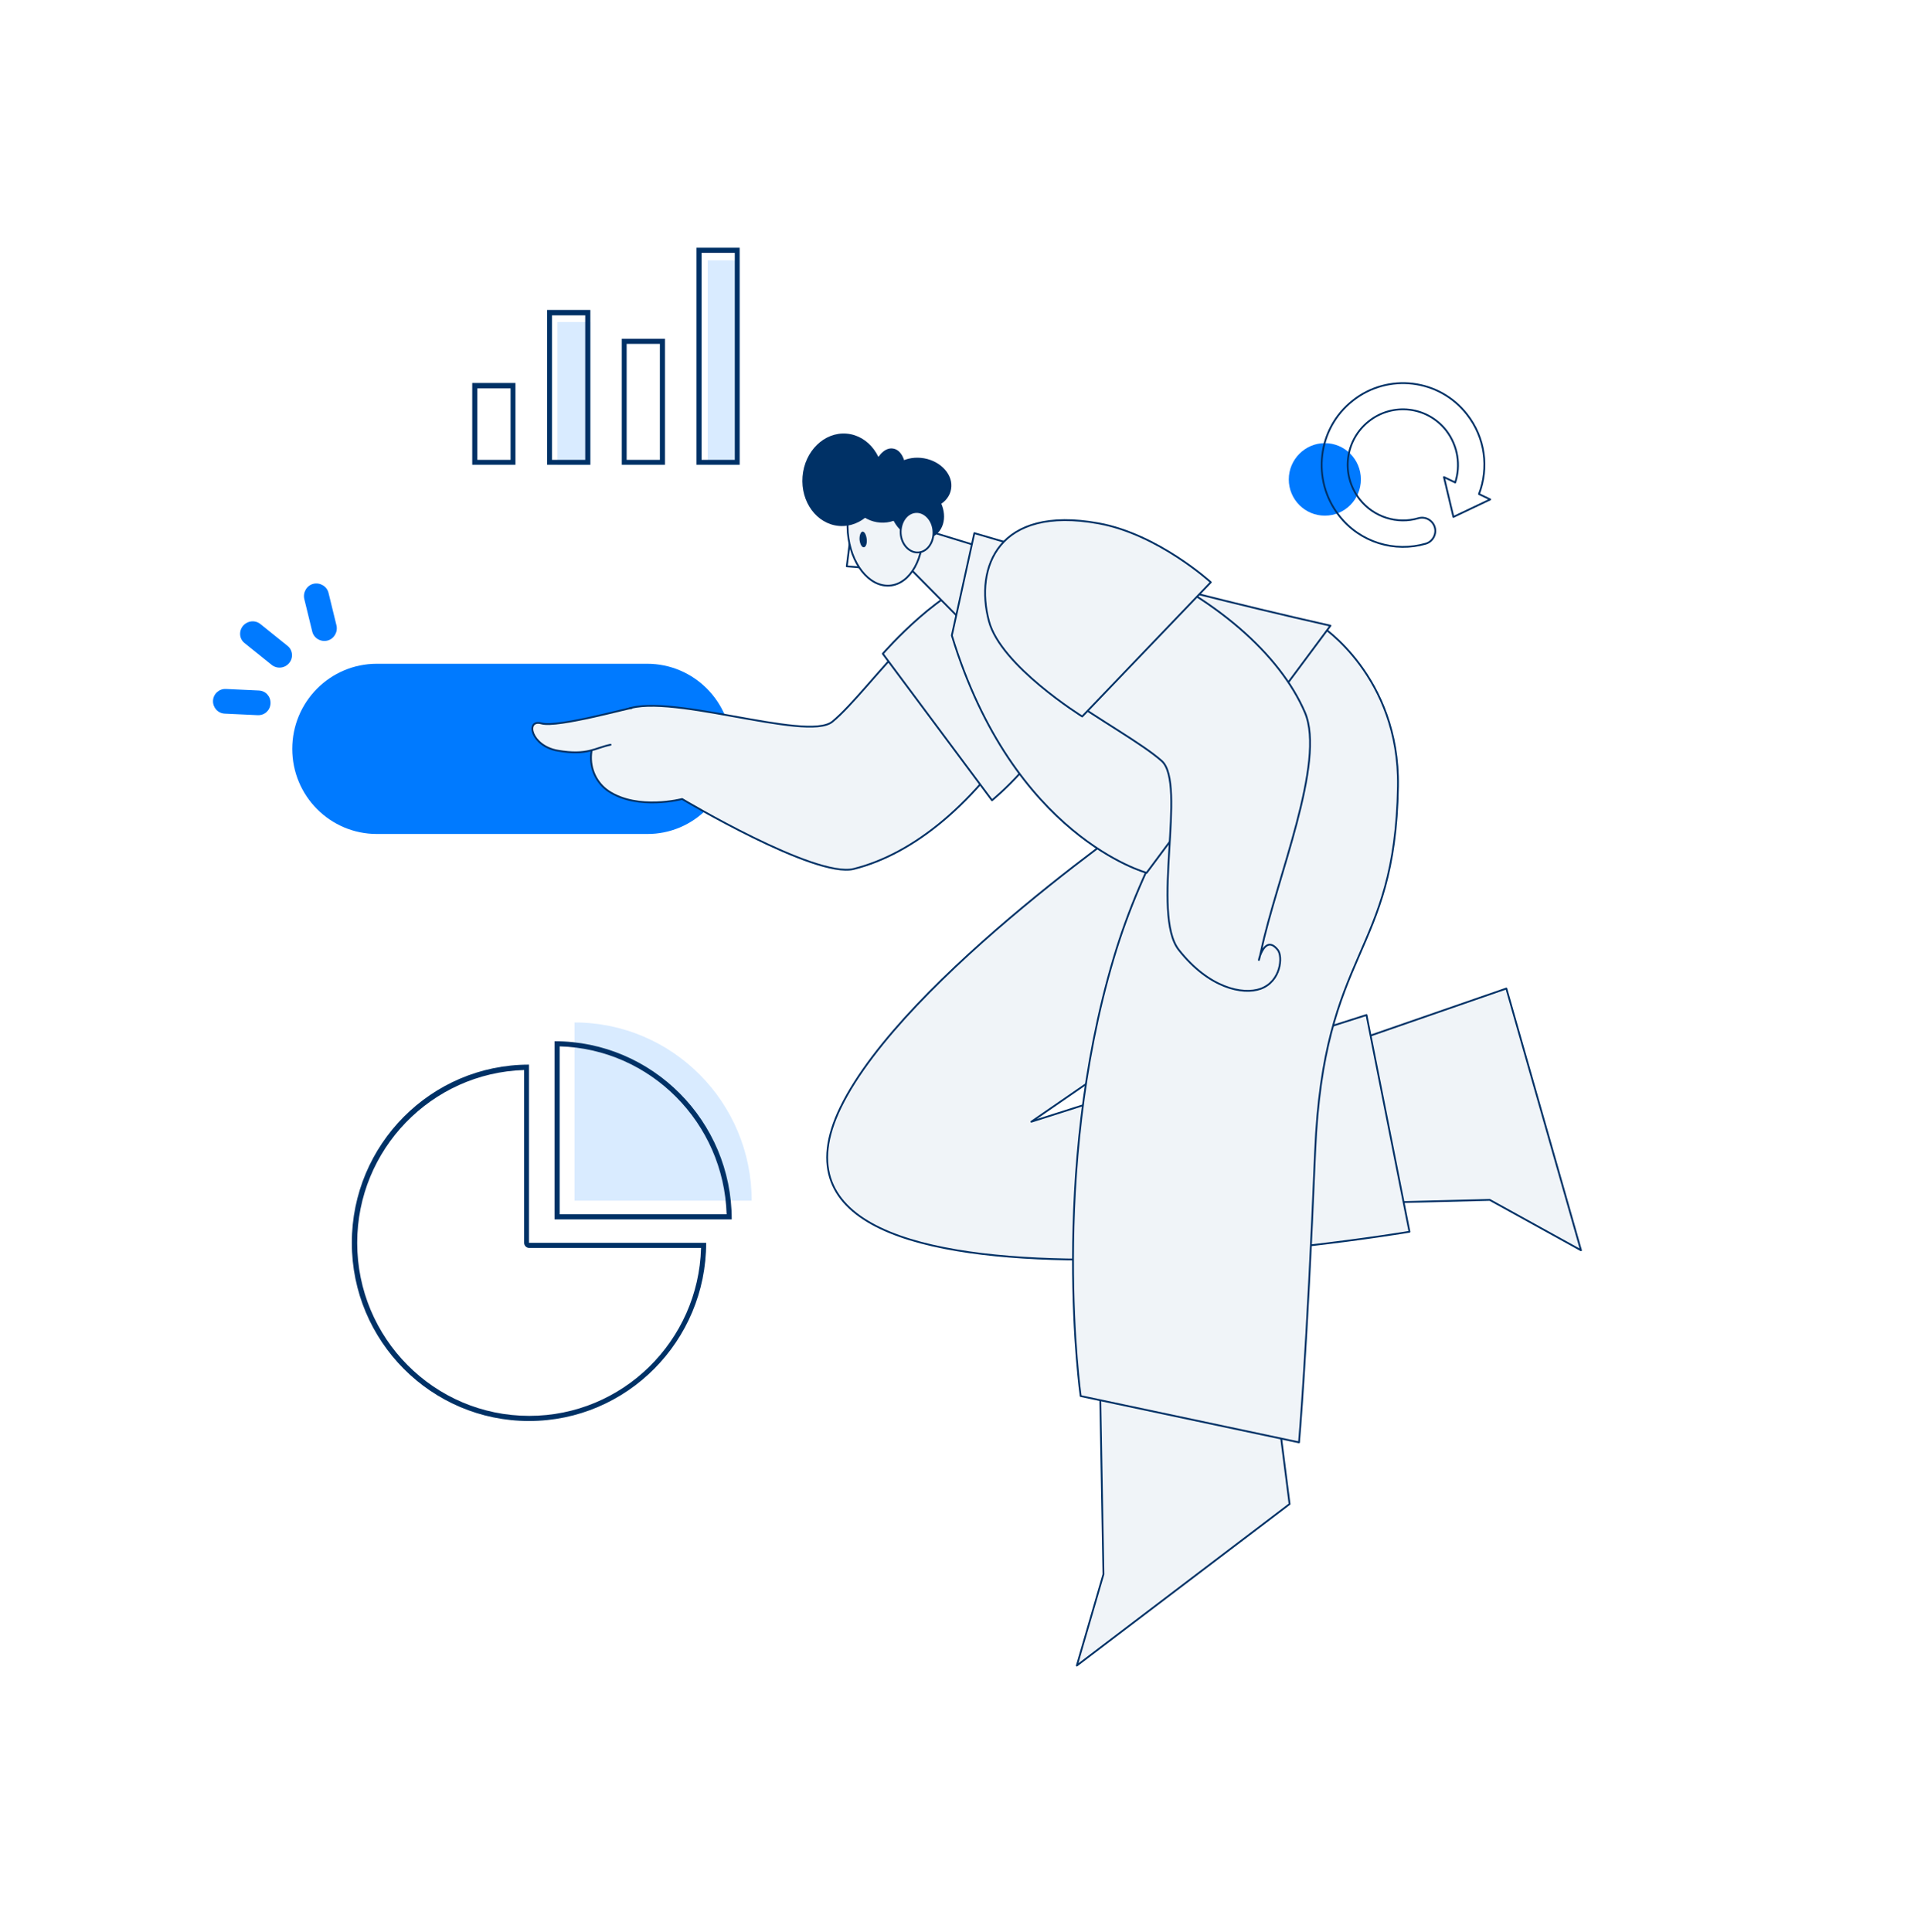<svg width="531" height="534" viewBox="0 0 531 534" fill="none" xmlns="http://www.w3.org/2000/svg">
<path fill-rule="evenodd" clip-rule="evenodd" d="M202.263 206.976C202.263 193.971 191.804 183.453 178.872 183.453H104.178C91.246 183.453 80.787 193.971 80.787 206.976C80.787 219.981 91.246 230.499 104.178 230.499H178.872C191.734 230.57 202.263 219.981 202.263 206.976Z" fill="#007AFF"/>
<path fill-rule="evenodd" clip-rule="evenodd" d="M79.939 183.24C81.14 181.819 80.928 179.616 79.444 178.479L72.024 172.509C70.54 171.301 68.42 171.514 67.148 173.006C65.947 174.499 66.159 176.631 67.643 177.768L75.063 183.737C76.547 184.946 78.737 184.732 79.939 183.24Z" fill="#007AFF"/>
<path fill-rule="evenodd" clip-rule="evenodd" d="M90.467 177.057C92.304 176.631 93.435 174.712 93.011 172.864L90.82 163.91C90.396 162.062 88.488 160.925 86.651 161.351C84.813 161.778 83.683 163.697 84.107 165.544L86.297 174.499C86.721 176.346 88.559 177.483 90.467 177.057Z" fill="#007AFF"/>
<path fill-rule="evenodd" clip-rule="evenodd" d="M58.88 193.687C58.809 195.534 60.222 197.169 62.13 197.24L71.246 197.666C73.154 197.737 74.709 196.316 74.779 194.397C74.85 192.478 73.437 190.915 71.529 190.844L62.413 190.417C60.575 190.346 58.95 191.768 58.88 193.687Z" fill="#007AFF"/>
<path fill-rule="evenodd" clip-rule="evenodd" d="M349.531 361.404L356.457 415.699L297.662 460.329L305.011 435.1L303.457 349.394L349.531 361.404Z" fill="#F0F4F8" stroke="#003166" stroke-width="0.5" stroke-miterlimit="10" stroke-linecap="round" stroke-linejoin="round"/>
<path fill-rule="evenodd" clip-rule="evenodd" d="M369.812 289.342L416.382 273.21L437.016 345.556L411.789 331.627L372.992 332.622L369.812 289.342Z" fill="#F0F4F8" stroke="#003166" stroke-width="0.5" stroke-miterlimit="10" stroke-linecap="round" stroke-linejoin="round"/>
<path fill-rule="evenodd" clip-rule="evenodd" d="M362.887 256.439L285.084 310.023L377.727 280.53L389.599 340.44C389.599 340.44 200.001 372.42 232.366 306.043C249.962 269.942 319.851 222.54 319.851 222.54L362.887 256.439Z" fill="#F0F4F8" stroke="#003166" stroke-width="0.5" stroke-miterlimit="10" stroke-linecap="round" stroke-linejoin="round"/>
<path fill-rule="evenodd" clip-rule="evenodd" d="M271.797 160.072C286.284 156.092 299.075 174.925 284.376 198.59C269.677 222.255 252.435 236.042 235.969 240.164C225.299 242.793 188.552 220.834 188.552 220.834C188.552 220.834 176.397 224.032 168.271 218.702C161.557 214.225 160.709 202.996 172.157 196.529C182.828 190.559 223.037 205.27 230.104 199.443C235.545 194.966 242.824 185.301 251.728 176.204C258.795 168.955 264.519 162.133 271.797 160.072Z" fill="#F0F4F8" stroke="#003166" stroke-width="0.5" stroke-miterlimit="10" stroke-linecap="round" stroke-linejoin="round"/>
<path fill-rule="evenodd" clip-rule="evenodd" d="M273.493 159.717C288.404 158.225 303.951 167.25 294.764 193.545C289.252 209.109 274.2 221.19 274.2 221.19L244.025 180.682C244.025 180.682 261.127 160.996 273.493 159.717Z" fill="#F0F4F8" stroke="#003166" stroke-width="0.5" stroke-miterlimit="10" stroke-linecap="round" stroke-linejoin="round"/>
<path fill-rule="evenodd" clip-rule="evenodd" d="M174.49 195.748C174.843 195.321 154.138 201.22 149.686 199.941C145.163 198.661 146.718 206.194 154.209 207.474C162.406 208.895 164.455 206.692 168.766 205.839" fill="#F0F4F8"/>
<path d="M174.49 195.748C174.843 195.321 154.138 201.22 149.686 199.941C145.163 198.661 146.718 206.194 154.209 207.474C162.406 208.895 164.455 206.692 168.766 205.839" stroke="#003166" stroke-width="0.5" stroke-miterlimit="10" stroke-linecap="round" stroke-linejoin="round"/>
<path fill-rule="evenodd" clip-rule="evenodd" d="M386.42 217.352C385.643 264.54 365.856 261.911 363.524 318.338C361.192 374.765 359.072 398.643 359.072 398.643L298.723 385.851C298.723 385.851 290.031 324.663 307.839 264.824C324.092 210.174 365.079 172.935 365.079 172.935C365.079 172.935 386.915 186.935 386.42 217.352Z" fill="#F0F4F8" stroke="#003166" stroke-width="0.5" stroke-miterlimit="10" stroke-linecap="round" stroke-linejoin="round"/>
<path fill-rule="evenodd" clip-rule="evenodd" d="M257.383 146.996L282.681 154.742L264.591 170.306L251.164 156.732L257.383 146.996Z" fill="#F0F4F8" stroke="#003166" stroke-width="0.5" stroke-miterlimit="10" stroke-linecap="round" stroke-linejoin="round"/>
<path d="M235.052 148.56L234.062 156.519L238.585 156.874L235.052 148.56Z" stroke="#003166" stroke-width="0.5" stroke-miterlimit="10" stroke-linecap="round" stroke-linejoin="round"/>
<path fill-rule="evenodd" clip-rule="evenodd" d="M243.461 130.935C237.737 131.361 233.709 138.681 234.345 147.209C235.052 155.737 240.211 162.275 245.935 161.849C251.659 161.422 255.687 154.103 255.051 145.575C254.344 137.047 249.185 130.508 243.461 130.935Z" fill="#F0F4F8" stroke="#003166" stroke-width="0.5" stroke-miterlimit="10" stroke-linecap="round" stroke-linejoin="round"/>
<path fill-rule="evenodd" clip-rule="evenodd" d="M221.837 131.716C221.271 138.752 225.794 144.864 231.942 145.361C238.09 145.859 243.532 140.529 244.097 133.493C244.662 126.457 240.139 120.346 233.991 119.848C227.843 119.351 222.402 124.681 221.837 131.716Z" fill="#003166"/>
<path fill-rule="evenodd" clip-rule="evenodd" d="M237.595 149.199C237.736 150.407 238.231 151.331 238.796 151.26C239.362 151.189 239.715 150.194 239.574 148.985C239.432 147.777 238.938 146.853 238.372 146.924C237.878 147.067 237.524 148.062 237.595 149.199Z" fill="#003166"/>
<path fill-rule="evenodd" clip-rule="evenodd" d="M255.474 126.671C250.669 125.818 246.217 128.234 245.581 132.072C244.874 135.91 248.196 139.747 253.001 140.6C257.806 141.453 262.258 139.037 262.894 135.199C263.601 131.361 260.209 127.524 255.474 126.671Z" fill="#003166"/>
<path fill-rule="evenodd" clip-rule="evenodd" d="M244.521 126.244C239.433 125.889 235.051 129.727 234.698 134.701C234.345 139.747 238.231 144.082 243.319 144.437C248.407 144.793 252.789 140.955 253.142 135.98C253.495 130.935 249.609 126.529 244.521 126.244Z" fill="#003166"/>
<path fill-rule="evenodd" clip-rule="evenodd" d="M246.852 123.97C244.308 123.544 241.764 126.671 241.057 130.864C240.421 135.057 241.905 138.823 244.449 139.178C246.993 139.605 249.537 136.478 250.244 132.285C250.88 128.092 249.396 124.325 246.852 123.97Z" fill="#003166"/>
<path fill-rule="evenodd" clip-rule="evenodd" d="M248.196 134.772C245.228 137.189 245.228 142.021 248.125 145.646C251.023 149.199 255.757 150.194 258.725 147.778C261.693 145.361 261.693 140.529 258.796 136.904C255.899 133.351 251.164 132.356 248.196 134.772Z" fill="#003166"/>
<path fill-rule="evenodd" clip-rule="evenodd" d="M253.07 141.523C250.597 141.737 248.76 144.366 248.972 147.493C249.184 150.549 251.445 152.894 253.918 152.681C256.392 152.468 258.229 149.838 258.017 146.711C257.805 143.655 255.544 141.31 253.07 141.523Z" fill="#F0F4F8" stroke="#003166" stroke-width="0.5" stroke-miterlimit="10" stroke-linecap="round" stroke-linejoin="round"/>
<path fill-rule="evenodd" clip-rule="evenodd" d="M269.324 147.351C269.324 147.351 314.48 160.925 367.763 172.935L316.953 241.231C316.953 241.231 280.065 231.352 263.105 175.636L269.324 147.351Z" fill="#F0F4F8" stroke="#003166" stroke-width="0.5" stroke-miterlimit="10" stroke-linecap="round" stroke-linejoin="round"/>
<path fill-rule="evenodd" clip-rule="evenodd" d="M274.2 171.869C267.84 157.869 283.882 143.016 309.958 153.96C336.034 164.905 353.842 180.966 360.696 196.885C366.562 210.6 352.782 242.936 348.612 262.763C346.916 270.865 348.612 256.723 353.206 262.55C354.619 264.327 354.124 271.22 348.471 273.281C343.524 275.058 334.126 273.068 325.858 262.55C318.084 252.743 328.119 216.57 321.123 210.316C315.752 205.555 304.092 199.159 293.492 191.626C285.083 185.656 277.38 178.976 274.2 171.869Z" fill="#F0F4F8" stroke="#003166" stroke-width="0.5" stroke-miterlimit="10" stroke-linecap="round" stroke-linejoin="round"/>
<path fill-rule="evenodd" clip-rule="evenodd" d="M273.352 171.656C269.394 156.803 275.896 139.605 303.668 144.651C320.133 147.636 334.69 160.925 334.69 160.925L299.145 198.022C299.145 198.022 276.602 184.022 273.352 171.656Z" fill="#F0F4F8" stroke="#003166" stroke-width="0.5" stroke-miterlimit="10" stroke-linecap="round" stroke-linejoin="round"/>
<path fill-rule="evenodd" clip-rule="evenodd" d="M130.535 105.919V128.447H142.478V105.848H130.535V105.919ZM141.135 127.097H131.948V107.34H141.135V127.097Z" fill="#003166"/>
<path opacity="0.15" d="M163.184 89.005H154.068V128.519H163.184V89.005Z" fill="#007AFF"/>
<path fill-rule="evenodd" clip-rule="evenodd" d="M151.24 85.665V128.447H163.183V85.665H151.24ZM161.77 127.097H152.583V87.158H161.77V127.097Z" fill="#003166"/>
<path fill-rule="evenodd" clip-rule="evenodd" d="M171.875 93.625V128.448H183.818V93.625H171.875ZM182.404 127.097H173.218V95.046H182.404V127.097Z" fill="#003166"/>
<path opacity="0.15" d="M204.452 71.95H195.619V128.447H204.452V71.95Z" fill="#007AFF"/>
<path fill-rule="evenodd" clip-rule="evenodd" d="M192.51 68.467V128.447H204.452V68.467H192.51ZM203.11 127.097H193.923V69.888H203.11V127.097Z" fill="#003166"/>
<path fill-rule="evenodd" clip-rule="evenodd" d="M195.196 343.495C195.196 370.642 173.289 392.744 146.224 392.744C119.229 392.744 97.252 370.713 97.252 343.495C97.252 316.347 119.159 294.246 146.224 294.246V343.495H195.196ZM144.881 295.738C119.3 296.52 98.736 317.627 98.736 343.495C98.736 369.861 120.007 391.323 146.295 391.323C172.088 391.323 193.076 370.642 193.783 344.916H146.295C145.517 344.916 144.881 344.277 144.881 343.495V295.738Z" fill="#003166"/>
<path opacity="0.15" fill-rule="evenodd" clip-rule="evenodd" d="M158.803 282.591C185.797 282.591 207.775 304.621 207.775 331.84H158.803V282.591Z" fill="#007AFF"/>
<path fill-rule="evenodd" clip-rule="evenodd" d="M153.291 287.779C180.286 287.779 202.263 309.81 202.263 337.028H153.291V287.779ZM154.704 289.2V335.607H200.85C200.072 310.307 179.791 289.911 154.704 289.2Z" fill="#003166"/>
<path fill-rule="evenodd" clip-rule="evenodd" d="M366.208 122.478C371.72 122.478 376.172 126.955 376.172 132.498C376.172 138.041 371.72 142.519 366.208 142.519C360.696 142.519 356.244 138.041 356.244 132.498C356.244 126.955 360.767 122.478 366.208 122.478Z" fill="#007AFF"/>
<path d="M402.248 133.351C403.803 128.661 403.025 123.259 399.775 118.995C394.545 112.315 385.005 111.178 378.363 116.437C371.72 121.696 370.589 131.29 375.819 137.97C379.776 143.016 386.277 144.935 392.072 143.229C393.98 142.661 396.029 143.798 396.595 145.717C397.16 147.635 396.029 149.696 394.121 150.265C385.571 152.752 375.96 149.981 370.165 142.519C362.463 132.711 364.159 118.427 373.911 110.752C383.663 103.006 397.867 104.711 405.499 114.518C410.587 120.985 411.576 129.371 408.82 136.549L411.929 138.041L401.753 142.874L399.139 131.859L402.248 133.351Z" stroke="#003166" stroke-width="0.5" stroke-miterlimit="10" stroke-linejoin="round"/>
</svg>

